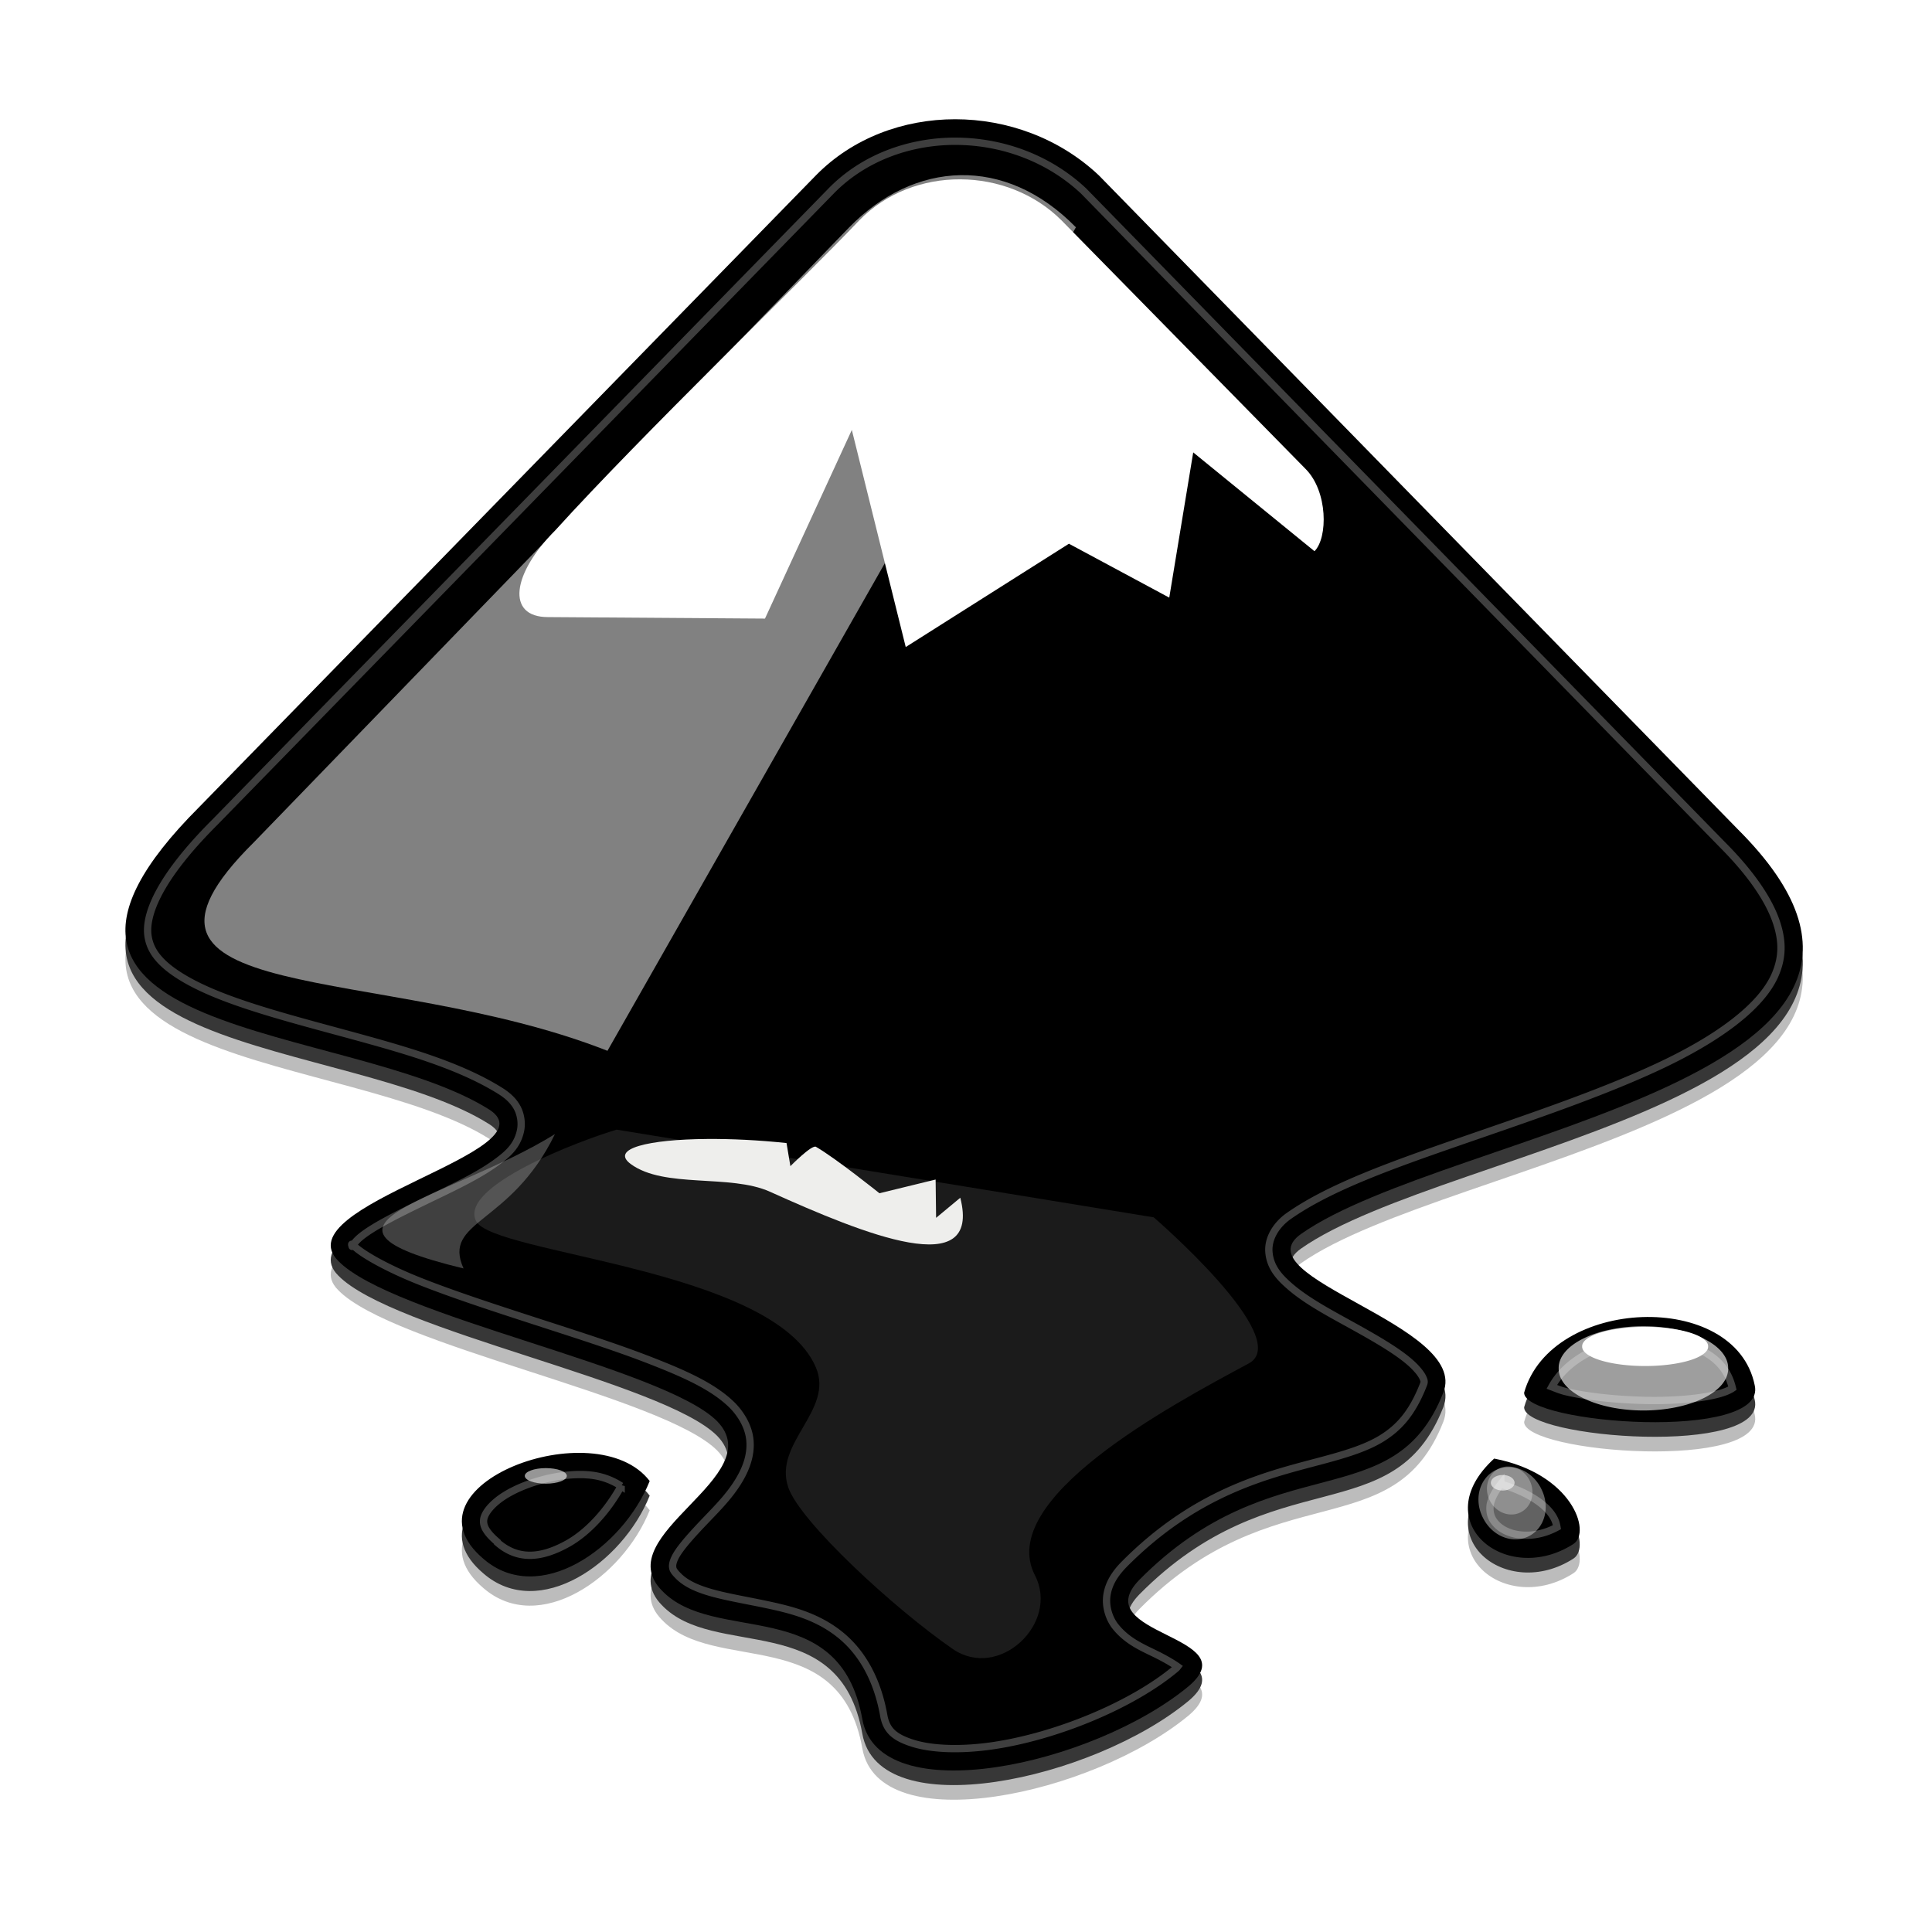 <svg height="64" viewBox="0 0 32 32" width="64" xmlns="http://www.w3.org/2000/svg" xmlns:xlink="http://www.w3.org/1999/xlink"><defs><filter id="a" color-interpolation-filters="sRGB"><feGaussianBlur stdDeviation=".805"/></filter><filter id="b" color-interpolation-filters="sRGB"><feGaussianBlur stdDeviation="3.49"/></filter><linearGradient id="c" x1="32.914" x2="58.144" xlink:href="#d" y1="34.938" y2="60.168"/><linearGradient id="d" xlink:href="none"><stop offset="0" stop-color="#fff"/><stop offset="1" stop-color="#fff" stop-opacity="0"/></linearGradient><linearGradient id="e" x1="60" x2="90" xlink:href="#d" y1="20" y2="50"/><radialGradient id="f" cx="116.31" cy="250.897" gradientTransform="matrix(1.57 0 0 1.051 -75.5 -22.096)" r="30.6" xlink:href="#d"/><radialGradient id="g" cx="132.444" cy="251.994" gradientTransform="matrix(2.003 0 0 1.341 -132.875 -95.166)" r="30.6" xlink:href="#d"/><filter id="h" color-interpolation-filters="sRGB" height="1.228" width="1.156" x="-.078" y="-.114"><feGaussianBlur stdDeviation="1.958"/></filter><radialGradient id="i" cx="210.25" cy="168.5" gradientTransform="matrix(1 0 0 .423 0 97.164)" r="34.25" xlink:href="#d"/><radialGradient id="j" cx="217.5" cy="182.082" gradientTransform="matrix(1 0 0 .423 0 97.164)" r="34.25" xlink:href="#d"/><filter id="k" color-interpolation-filters="sRGB" height="1.351" width="1.149" x="-.074" y="-.175"><feGaussianBlur stdDeviation="2.12"/></filter><linearGradient id="l" x1="231.625" x2="231.75" xlink:href="#d" y1="195.188" y2="201.5"/><linearGradient id="m" x1="231.376" x2="231.376" xlink:href="#d" y1="195.621" y2="200.071"/><filter id="n" color-interpolation-filters="sRGB" height="1.556" width="1.171" x="-.085" y="-.278"><feGaussianBlur stdDeviation=".565"/></filter><radialGradient id="o" cx="228.219" cy="204.832" gradientTransform="matrix(1 0 0 .148 0 174.569)" r="14.094" xlink:href="none"><stop offset="0" stop-color="#fff"/><stop offset="1" stop-color="#fff" stop-opacity="0"/></radialGradient><filter id="p" color-interpolation-filters="sRGB" height="1.946" width="1.14" x="-.07" y="-.473"><feGaussianBlur stdDeviation=".821"/></filter><radialGradient id="q" cx="89.875" cy="187.869" gradientTransform="matrix(1 0 0 .407 0 115.76)" r="22.75" xlink:href="none"><stop offset="0" stop-color="#fff" stop-opacity=".33"/><stop offset="1" stop-color="#fff" stop-opacity="0"/></radialGradient><radialGradient id="r" cx="90.281" cy="230.836" gradientTransform="matrix(1.185 -.328 .123 .443 -45.068 152.922)" r="10.469" xlink:href="none"><stop offset="0" stop-color="#fff"/><stop offset="1" stop-color="#fff" stop-opacity="0"/></radialGradient><filter id="s" color-interpolation-filters="sRGB" height="1.331" width="1.152" x="-.076" y="-.166"><feGaussianBlur stdDeviation=".665"/></filter><radialGradient id="t" cx="68.4" cy="21.226" gradientTransform="matrix(1.722 0 0 1.695 -49.395 -14.078)" r="54.783" xlink:href="none"><stop offset="0" stop-color="#fff"/><stop offset="1" stop-color="#fff" stop-opacity="0"/></radialGradient><filter id="u" color-interpolation-filters="sRGB"><feGaussianBlur stdDeviation=".326"/></filter><linearGradient id="v" x1="95.5" x2="153.5" xlink:href="none" y1="208.164" y2="223.5"><stop offset="0" stop-color="#fff"/><stop offset="1" stop-color="#fff" stop-opacity="0"/></linearGradient><filter id="w" color-interpolation-filters="sRGB" height="1.245" width="1.165" x="-.083" y="-.122"><feGaussianBlur stdDeviation="3.687"/></filter><linearGradient id="x" x1="55.836" x2="52.655" xlink:href="none" y1="76.727" y2="84.016"><stop offset="0" stop-color="#eeeeec"/><stop offset="1" stop-color="#eeeeec" stop-opacity="0"/></linearGradient><radialGradient id="y" cx="181.227" cy="214.551" gradientTransform="matrix(1.352 0 0 1.718 -63.706 -153.956)" r="22.466" xlink:href="none"><stop offset="0" stop-color="#fff"/><stop offset="1" stop-color="#fff" stop-opacity="0"/></radialGradient><filter id="z" color-interpolation-filters="sRGB"><feGaussianBlur stdDeviation="1.241"/></filter><linearGradient id="A" x1="30.324" x2="34.78" xlink:href="#d" y1="79.214" y2="82.755"/><filter id="B" color-interpolation-filters="sRGB"><feGaussianBlur stdDeviation="2.77"/></filter><linearGradient id="C" x1="50.647" x2="23.535" xlink:href="none" y1="134.147" y2="61.147"><stop offset="0" stop-color="#729fcf"/><stop offset="1" stop-color="#729fcf" stop-opacity="0"/></linearGradient><path id="D" d="m237.875 199.062a7.938 2.438 0 1 1 -15.875 0 7.938 2.438 0 1 1 15.875 0z"/></defs><g transform="matrix(.248 0 0 .248 .097 -.195)"><g opacity=".783" transform="translate(0 .488)"><path d="m54.1 12.988-41.2 42.2c-15.6 15.6 10.1 14.3 19.4 20.2 4.3 2.8-13.8 6.4-10.1 10.1 3.6 3.7 21.7 7.1 25.3 10.7 3.6 3.7-7.3 7.6-3.7 11.3 3.5 3.7 11.9.2 13.4 8.6 1.1 6.2 15.4 3.1 21.8-2.2 4-3.4-6.9-3.4-3.3-7.1 9-9.1 17-4.1 20.3-12.5 1.8-4.5-13.6-7.7-9.5-10.6 9.8-6.9 45.8-10.4 29.2-27l-42.7-43.7c-5.3-5-14-5-18.9 0zm47.3 81.3c0 2.1 16.3 3.3 15.4-.5-1.3-6.4-13.6-5.9-15.4.5zm-69.5 11.1c3.7 3.2 9.3-.7 11.1-5.2-3.6-4.7-16.9.3-11.1 5.2zm67.5-6.7c-4.6 4.2.8 8.6 5.3 5.7 1.2-.8-.1-4.7-5.3-5.7z" filter="url(#a)"/><path d="m54.1 13.965-41.2 42.2c-15.6 15.6 10.1 14.3 19.4 20.2 4.3 2.8-13.8 6.4-10.1 10.1 3.6 3.7 21.7 7.1 25.3 10.7 3.6 3.7-7.3 7.6-3.7 11.3 3.5 3.7 11.9.2 13.4 8.6 1.1 6.2 15.4 3.1 21.8-2.2 4-3.4-6.9-3.4-3.3-7.1 9-9.1 17-4.1 20.3-12.5 1.8-4.5-13.6-7.7-9.5-10.6 9.8-6.9 45.8-10.4 29.2-27l-42.7-43.7c-5.3-5-14-5-18.9 0zm47.3 81.3c0 2.1 16.3 3.3 15.4-.5-1.3-6.4-13.6-5.9-15.4.5zm-69.5 11.1c3.7 3.2 9.3-.7 11.1-5.2-3.6-4.7-16.9.3-11.1 5.2zm67.5-6.7c-4.6 4.2.8 8.6 5.3 5.7 1.2-.8-.1-4.7-5.3-5.7z" filter="url(#b)" opacity=".576"/></g><path d="m54.1 12.5-41.2 42.2c-15.6 15.6 10.1 14.3 19.4 20.2 4.3 2.8-13.8 6.4-10.1 10.1 3.6 3.7 21.7 7.1 25.3 10.7 3.6 3.7-7.3 7.6-3.7 11.3 3.5 3.7 11.9.2 13.4 8.6 1.1 6.2 15.4 3.1 21.8-2.2 4-3.4-6.9-3.4-3.3-7.1 9-9.1 17-4.1 20.3-12.5 1.8-4.5-13.6-7.7-9.5-10.6 9.8-6.9 45.8-10.4 29.2-27l-42.7-43.7c-5.3-5-14-5-18.9 0zm47.3 81.3c0 2.1 16.3 3.3 15.4-.5-1.3-6.4-13.6-5.9-15.4.5zm-69.5 11.1c3.7 3.2 9.3-.7 11.1-5.2-3.6-4.7-16.9.3-11.1 5.2zm67.5-6.7c-4.6 4.2.8 8.6 5.3 5.7 1.2-.8-.1-4.7-5.3-5.7z"/><path d="m16.565 57.04c-11.202 11.1 8.477 7.973 23.615 13.927l31.285-55c-4.743-4.844-10.798-4.44-15.138 0z" fill="url(#c)" opacity=".505"/><path d="m70.5 15.5 16.3 16.6c1.5 1.5 1.5 4.6.6 5.5l-8.1-6.6-1.6 9.7-6.7-3.6-10.9 6.9-3.6-14.5-5.8 12.6-14.5-.1c-2.8 0-2.4-2.9.5-5.8 5.7-6.3 16.8-17 20.3-20.7 3.6-3.7 9.9-3.6 13.5 0z" fill="url(#e)"/><g fill-rule="evenodd" transform="matrix(.53 0 0 .53 -11.722 -13.864)"><path d="m113 203.5s3.34 5.1 3 7.5c-.668 4.71-10.81 7.058-8.562 11.25 2.22 4.14 10.22 1.794 16.938 6.125 6.688 4.313 4.89 13.1 9.75 15.313 9.48 4.312 34.375-7.437 33.125-7.187s-24.57 5.095-29.82.845c-5.986-4.846-7.702-8.23-12.117-11.095-4.138-2.685-9.95-3.78-11.302-5.98s2.71-5.035 3-9.27c.17-2.544-4-7.5-4-7.5z" fill="url(#f)" opacity=".217"/><path d="m113 203.5s3.34 5.1 3 7.5c-.668 4.71-10.81 7.058-8.562 11.25 2.22 4.14 10.22 1.794 16.938 6.125 6.688 4.313 4.89 13.1 9.75 15.313 9.48 4.312 34.375-7.437 33.125-7.187-41.34.157-33.625-10.495-49.562-17.5-2.303-1.012-.968-3.763-.687-8 .17-2.544-4-7.5-4-7.5z" fill="url(#g)" filter="url(#h)" opacity=".276"/><path d="m183.25 181.75c37.104-13.655 49.024-15.53 61.25-27.75-14.16 11.954-44.098 18.366-68.5 29z" fill="url(#i)" opacity=".453"/></g><path d="m183.25 181.75c61.104-21.655 50.774-21.53 61.25-27.75-19.428 7.437-55.734 8.23-68.5 29z" fill="url(#j)" fill-rule="evenodd" filter="url(#k)" opacity=".512" transform="matrix(.53 0 0 .53 -11.722 -14.791)"/><use fill="url(#l)" opacity=".286" transform="matrix(.53 0 0 .53 -12.384 -14.791)" xlink:href="#D"/><use fill="url(#m)" filter="url(#n)" opacity=".62" transform="matrix(.713 0 0 1.141 -54.578 -134.955)" xlink:href="#D"/><path d="m214.125 203.75c3.77 3.484 24.756 5.272 28.188-1-6.737 4.784-21.717 3.103-28.187 1z" fill="url(#o)" fill-rule="evenodd" filter="url(#p)" transform="matrix(.53 0 0 .53 -11.722 -14.239)"/><path d="m236.446 199.062a6.508 3.082 0 1 1 -13.017 0 6.508 3.082 0 1 1 13.017 0z" fill="url(#l)" opacity=".286" transform="matrix(.204 -.104 .24 .472 5.755 30.287)"/><path d="m236.993 199.062a7.056 2.14 0 1 1 -14.111 0 7.056 2.14 0 1 1 14.111 0z" fill="url(#m)" filter="url(#n)" opacity=".62" transform="matrix(.275 -.139 .516 1.017 -65.353 -69.301)"/><g fill-rule="evenodd"><path d="m217.058 201.94c3.77 3.484 26.97 8.91 25.255.8-3.317 5.323-18.784 1.293-25.255-.8z" fill="url(#o)" filter="url(#p)" transform="matrix(.204 -.104 .24 .472 6.26 30.65)"/><path d="m68.25 186c0-.62 38.846 11.84 45.5 18.5-5.47-5.34-33.16-17.616-37.375-17.75s-7.625-.5-8.125-.75z" fill="url(#q)" transform="matrix(.53 0 0 .53 -11.722 -13.864)"/></g><g transform="matrix(.879 -.193 .234 .696 -20.21 36.726)"><use fill="url(#l)" opacity=".286" transform="matrix(.53 0 0 .53 -84.416 -4.728)" xlink:href="#D"/><use fill="url(#m)" filter="url(#n)" opacity=".62" transform="matrix(.713 0 0 1.141 -126.61 -124.892)" xlink:href="#D"/></g><path d="m80.5 220.063s2.103 5.65 7.875 5.938c5.84.3 12.503-7.007 13.063-9.625-1 2.25-6.6 9.033-13.812 8.938-4.1-.054-7.125-5.25-7.125-5.25z" fill="url(#r)" fill-rule="evenodd" filter="url(#s)" opacity=".616" transform="matrix(.53 0 0 .53 -11.623 -14.427)"/><path d="m63.406 10.22c-3.098 0-6.135 1.122-8.28 3.313l-41.188 42.187c-3.766 3.766-4.67 6.23-4.437 7.625.116.697.46 1.303 1.188 1.938s1.83 1.256 3.156 1.813c2.65 1.112 6.218 2.008 9.72 2.97s6.93 1.975 9.53 3.625c.397.258.77.576 1.03 1.03s.354 1.056.25 1.563c-.208 1.013-.832 1.547-1.47 2.03-1.273.97-3.023 1.773-4.78 2.625s-3.525 1.721-4.405 2.436c-.44.357-.6.678-.594.656s-.117-.273.094-.062c.552.567 2.274 1.538 4.47 2.406s4.878 1.745 7.59 2.625 5.458 1.75 7.78 2.656 4.218 1.75 5.47 3c.623.64 1.063 1.436 1.156 2.25s-.127 1.578-.437 2.22c-.62 1.28-1.62 2.267-2.53 3.22s-1.736 1.86-2.03 2.47c-.148.304-.17.502-.156.625s.035.246.313.53a1.457 1.457 0 0 1 .031.031c1.194 1.262 3.787 1.44 6.72 2.125 1.466.343 3 .862 4.313 2s2.3 2.87 2.72 5.22c.176.995.703 1.48 1.97 1.875s3.194.466 5.313.156c4.236-.62 9.26-2.695 12.156-5.094.18-.153.13-.113.188-.187-.195-.14-.652-.437-1.406-.812-.892-.444-1.945-.86-2.75-1.875-.403-.508-.68-1.31-.562-2.094s.547-1.437 1.125-2.03c4.746-4.798 9.422-5.944 12.938-6.875 1.758-.465 3.23-.89 4.344-1.594s1.985-1.664 2.72-3.53c.08-.202.08-.26-.03-.5s-.404-.622-.875-1.03c-.94-.82-2.5-1.7-4.062-2.562s-3.06-1.668-4.156-2.687c-.548-.5-1.122-1.152-1.187-2.125s.573-1.852 1.313-2.375c2.746-1.933 6.896-3.405 11.406-4.97s9.36-3.182 13.313-5.03 6.857-3.98 7.78-6.125c.462-1.073.547-2.16.063-3.562s-1.6-3.12-3.562-5.094l-42.669-43.664c-.01-.01-.02-.02-.03-.03-2.358-2.208-5.478-3.312-8.562-3.312zm45.938 80c-2.635.095-5.06 1.3-6.094 3.188.294.11.558.235 1.03.344 1.376.316 3.295.52 5.188.563s3.784-.117 4.938-.437c.505-.14.772-.282.906-.375-.256-1.09-.865-1.862-1.906-2.437-1.08-.596-2.557-.898-4.062-.844zm-70.5 9.063c-2.1-.145-4.717.687-6 1.72-.642.516-.913.994-.937 1.313s.077.742.938 1.47a1.457 1.457 0 0 1 0 .031c1.353 1.17 2.882 1.048 4.625.094 1.46-.8 2.757-2.3 3.625-3.875a4.57 4.57 0 0 0 -2.25-.75zm61 .625c-.447.57-.69 1.098-.72 1.47-.038.512.107.907.5 1.28.737.7 2.34 1.003 3.97.125-.032-.19-.093-.476-.344-.844-.5-.734-1.67-1.525-3.406-2.03z" fill="none" filter="url(#u)" stroke="url(#t)" stroke-width=".488"/><g fill-rule="evenodd"><path d="m95.5 172c-5.09 1.502-21.592 7.737-19.25 12.5 2.244 4.563 40.61 6.4 46.5 20 2.568 5.93-5.892 10.403-3.75 16.5 1.65 4.695 14.412 16.49 22.486 22.068 6.333 4.374 14.65-3.522 11.264-10.068-5.396-10.428 18.443-23.2 29.25-29 6.305-3.384-13-20-13-20z" fill="url(#v)" filter="url(#w)" opacity=".325" transform="matrix(.488 0 0 .488 -5.81 -7.704)"/><path d="m41.742 78.533c2.232 1.64 6.637.65 9.282 1.842 6.35 2.86 14.155 6.045 12.72.405l-1.616 1.342-.032-2.558-3.752.916s-2.906-2.333-4.24-3.102c-.278-.16-1.708 1.293-1.708 1.293l-.257-1.544c-1.857-.198-3.696-.285-5.315-.272-3.88.03-6.5.638-5.083 1.678z" fill="url(#x)"/><path d="m182.75 187.25c-1.76 6.478 21.628 15.28 19.875 19.75-3.86 9.842-24.976 3.138-41.125 23.75-2.313 2.953 3.25 13.5 2.5 12.25s-6.465-9.963-5-14.25c4.594-13.445 49.013-18.457 40.875-24.875-4.68-3.69-21.505-13.887-17.125-16.625z" fill="url(#y)" filter="url(#z)" opacity=".478" transform="matrix(.488 0 0 .488 -5.81 -7.704)"/></g><path d="m109.125 90.232c0 .287-.56.52-1.25.52s-1.25-.232-1.25-.52.56-.52 1.25-.52 1.25.232 1.25.52zm-8.362 9.583c0 .287-.355.52-.793.52s-.793-.232-.793-.52.355-.52.793-.52.793.232.793.52zm-63.297-.458c0 .287-.63.52-1.404.52s-1.404-.232-1.404-.52.63-.52 1.404-.52 1.404.232 1.404.52z" fill="#fff" opacity=".586"/><path d="m36.672 76.53c-7.153 4.424-18.274 6.034-6.104 8.973-1.45-3.228 3.14-2.872 6.104-8.973z" fill="url(#A)" opacity=".25"/><path d="m8.834 171.647s22.592-2.127 27.818-8.647c3.058-3.814-12.15-8.264-8.868-12 12.35-14.054 22.73-13.467 37.05-19.354s9.035-8.77 4.404-11.354c-7.932-4.426-25.587-9.142-19.747-19.646 5.877-10.57 57.343-25.25 57.343-25.25 15.596-5.328 13.64-14.964 6-23l-46-45.75s2.283 43.39-7 62c-11.47 23-72.544 48.662-47 51.5 9 1 13.32 4.07 17 11 7.576 14.27-21 40.5-21 40.5z" fill="url(#C)" filter="url(#B)" opacity=".363" transform="matrix(.488 0 0 .488 57.75 32.997)"/></g></svg>